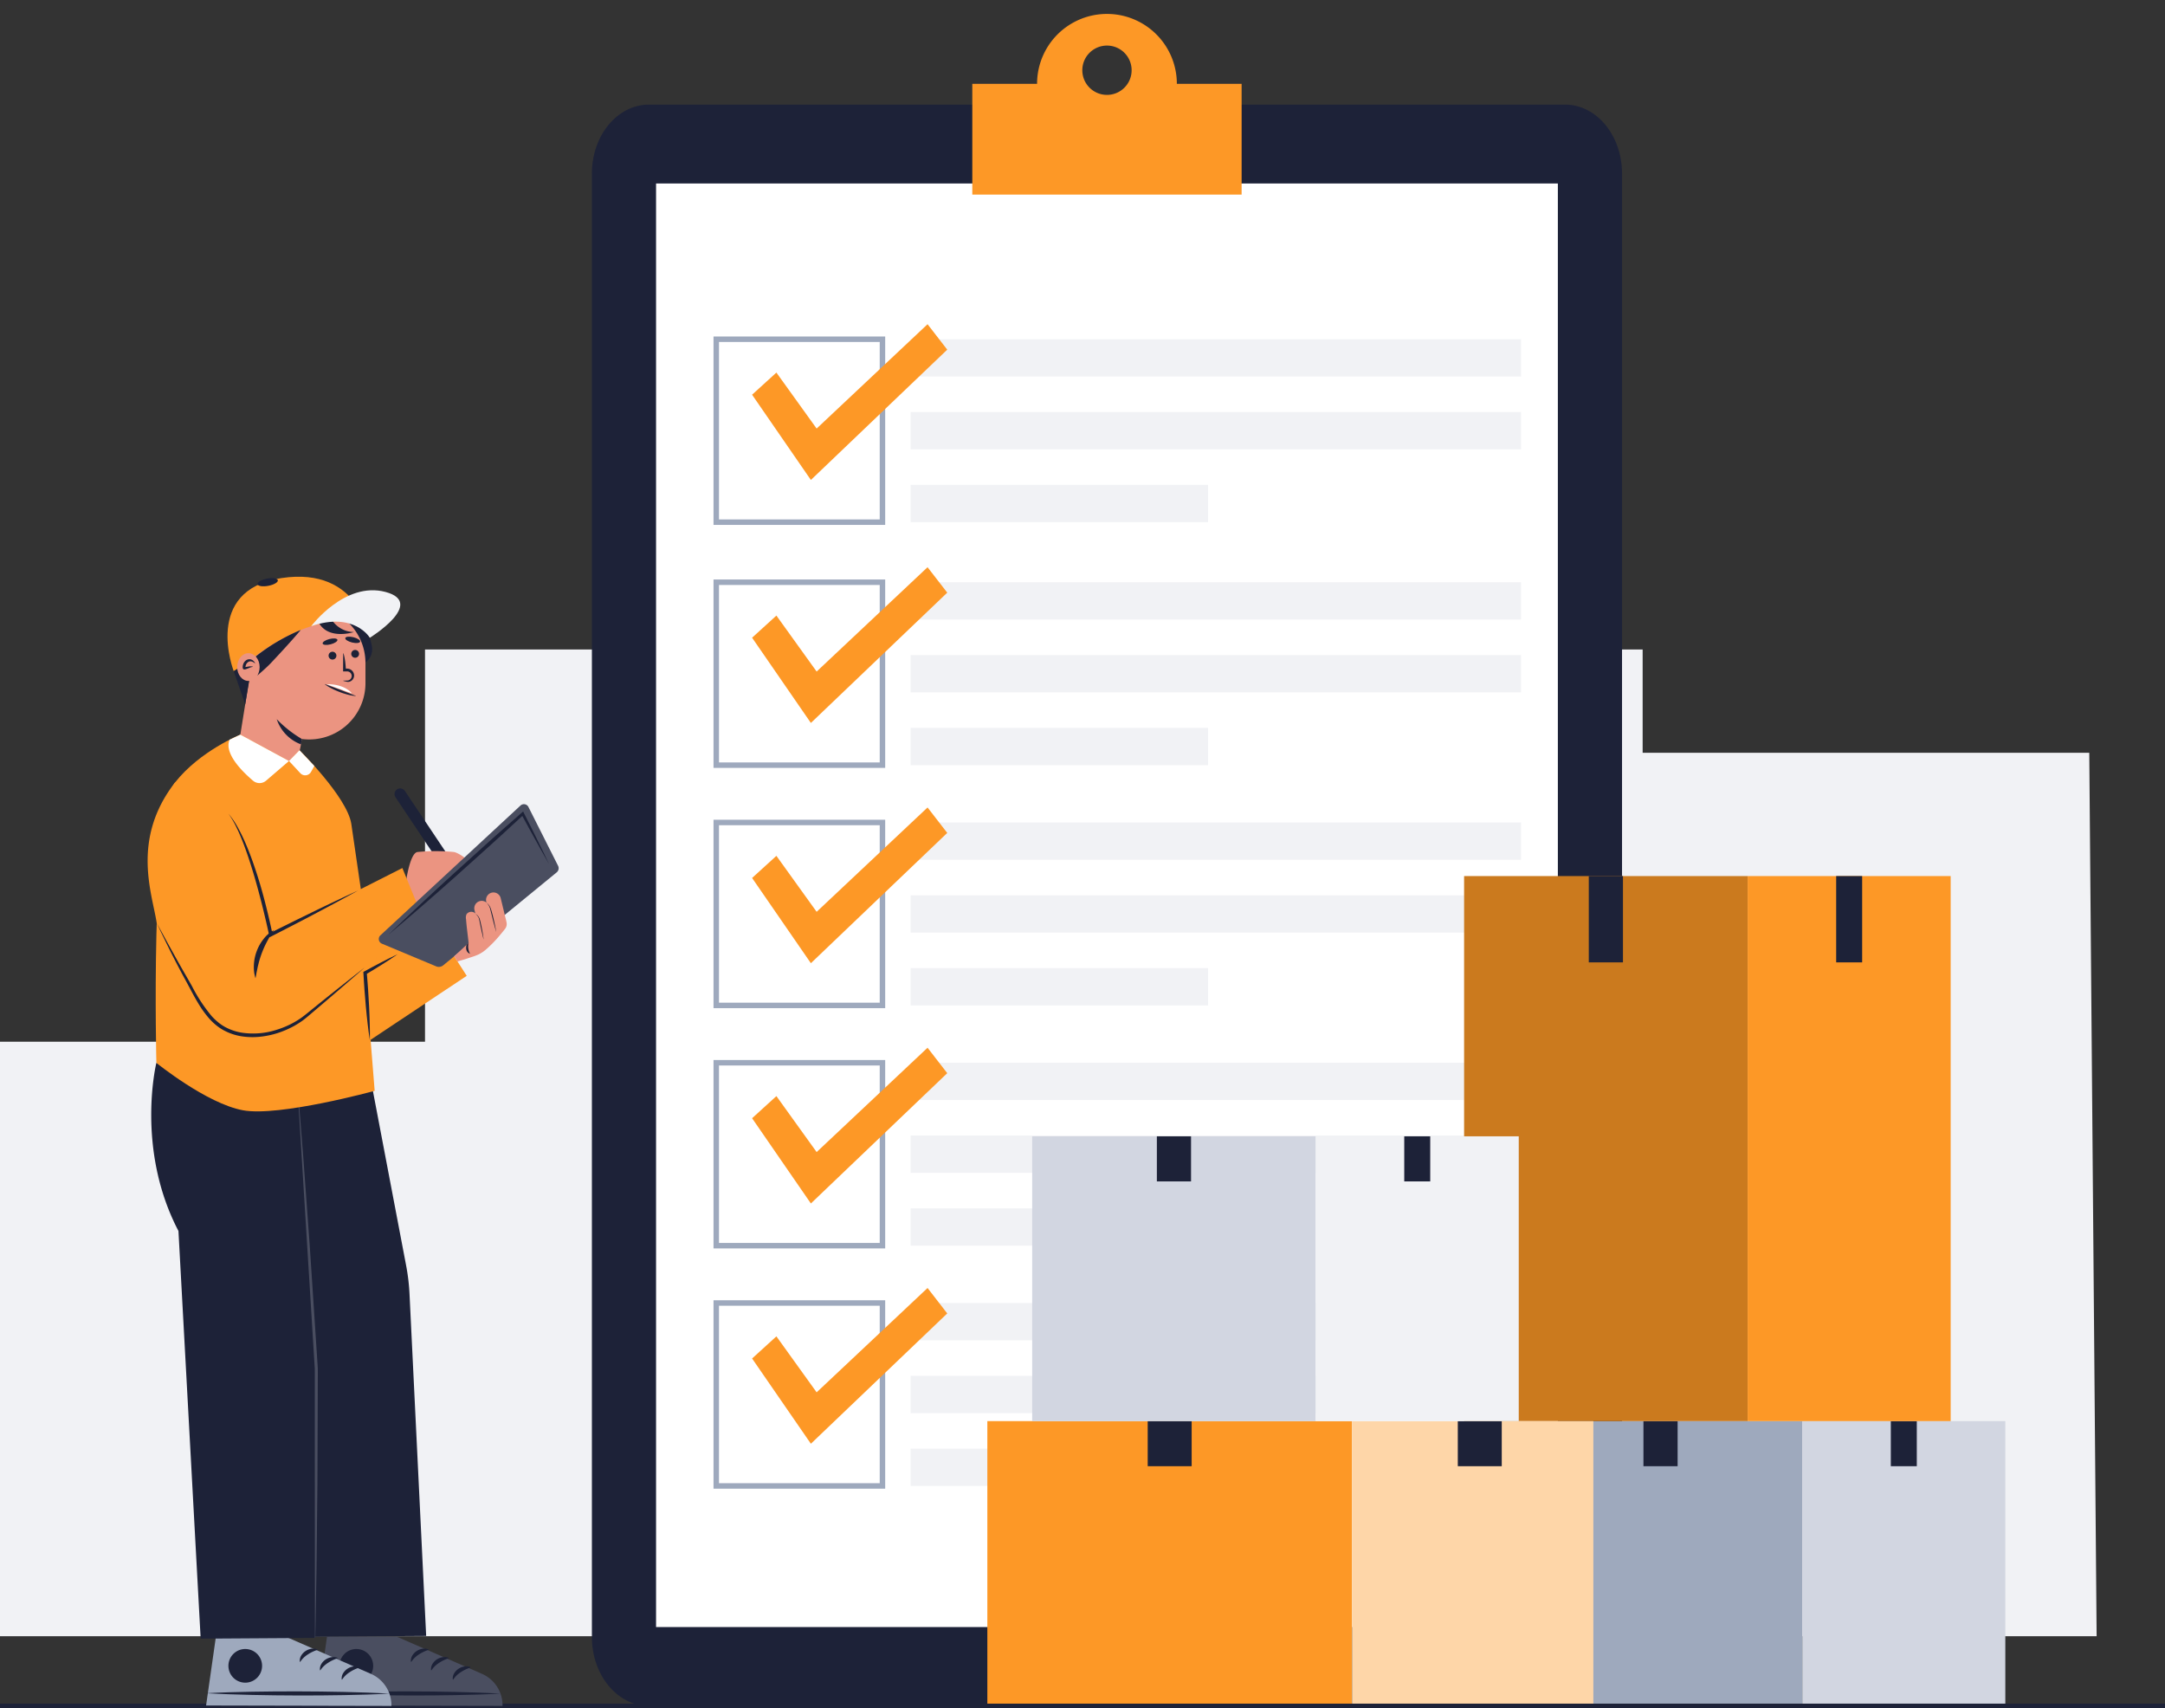 <svg xmlns="http://www.w3.org/2000/svg" xmlns:xlink="http://www.w3.org/1999/xlink" width="505" height="398.39" viewBox="0 0 505 398.39">
  <rect x="0" y="0" width="505" height="398.39" fill="#333333" stroke="none"/>
  <defs>
    <clipPath id="clip-path">
      <rect id="Rectángulo_405425" data-name="Rectángulo 405425" width="505" height="398.389" transform="translate(0 -68)" fill="none"/>
    </clipPath>
  </defs>
  <g id="Grupo_1178122" data-name="Grupo 1178122" transform="translate(-59 53.004)">
    <path id="Trazado_1034430" data-name="Trazado 1034430" d="M72.964,698.825V560.169H172.1V468.7H456.123v24.09H560.3l1.715,206.034Z" transform="translate(-13.964 -370.227)" fill="#f1f2f5"/>
    <g id="Grupo_1178121" data-name="Grupo 1178121" transform="translate(59 14.996)">
      <g id="Grupo_1178120" data-name="Grupo 1178120" clip-path="url(#clip-path)">
        <path id="Trazado_1034431" data-name="Trazado 1034431" d="M875.843,472.063H662.122c-7.335,0-13.282-7.19-13.282-16.059V114.665c0-8.869,5.946-16.059,13.282-16.059H875.843c7.335,0,13.282,7.19,13.282,16.059V456c0,8.869-5.946,16.059-13.282,16.059" transform="translate(-510.777 -142.206)" fill="#1d2238"/>
        <rect id="Rectángulo_405395" data-name="Rectángulo 405395" width="210.351" height="336.675" transform="translate(153.03 -25.209)" fill="#fff"/>
        <path id="Trazado_1034432" data-name="Trazado 1034432" d="M1113.562,16.129a16.3,16.3,0,0,0-32.605,0H1065.85V41.962h62.819V16.129Zm-16.3,2.581a5.751,5.751,0,1,1,5.751-5.751,5.751,5.751,0,0,1-5.751,5.751" transform="translate(-839.054 -64.579)" fill="#fd9826"/>
        <rect id="Rectángulo_405396" data-name="Rectángulo 405396" width="142.381" height="8.697" transform="translate(212.408 67.789)" fill="#f1f2f5"/>
        <rect id="Rectángulo_405428" data-name="Rectángulo 405428" width="142.381" height="8.697" transform="translate(212.408 11.116)" fill="#f1f2f5"/>
        <rect id="Rectángulo_405397" data-name="Rectángulo 405397" width="142.381" height="8.697" transform="translate(212.408 84.772)" fill="#f1f2f5"/>
        <rect id="Rectángulo_405427" data-name="Rectángulo 405427" width="142.381" height="8.697" transform="translate(212.408 28.099)" fill="#f1f2f5"/>
        <rect id="Rectángulo_405398" data-name="Rectángulo 405398" width="69.388" height="8.697" transform="translate(212.408 101.755)" fill="#f1f2f5"/>
        <rect id="Rectángulo_405426" data-name="Rectángulo 405426" width="69.388" height="8.697" transform="translate(212.408 45.082)" fill="#f1f2f5"/>
        <path id="Trazado_1034433" data-name="Trazado 1034433" d="M822.209,359.517H782.164v-43.94h40.045Zm-38.768-1.277h37.492V316.854H783.441Z" transform="translate(-615.732 -248.426)" fill="#9ea9bd"/>
        <path id="Trazado_1034490" data-name="Trazado 1034490" d="M822.209,359.517H782.164v-43.94h40.045Zm-38.768-1.277h37.492V316.854H783.441Z" transform="translate(-615.732 -305.099)" fill="#9ea9bd"/>
        <path id="Trazado_1034434" data-name="Trazado 1034434" d="M830.118,313.395l9.385,13.054,25.872-24.335,4.594,5.933-31.808,30.39-13.714-19.882Z" transform="translate(-649.018 -237.828)" fill="#fd9826"/>
        <path id="Trazado_1034489" data-name="Trazado 1034489" d="M830.118,313.395l9.385,13.054,25.872-24.335,4.594,5.933-31.808,30.39-13.714-19.882Z" transform="translate(-649.018 -294.501)" fill="#fd9826"/>
        <rect id="Rectángulo_405399" data-name="Rectángulo 405399" width="142.381" height="8.697" transform="translate(212.408 123.823)" fill="#f1f2f5"/>
        <rect id="Rectángulo_405400" data-name="Rectángulo 405400" width="142.381" height="8.697" transform="translate(212.408 140.806)" fill="#f1f2f5"/>
        <rect id="Rectángulo_405401" data-name="Rectángulo 405401" width="69.388" height="8.697" transform="translate(212.408 157.789)" fill="#f1f2f5"/>
        <path id="Trazado_1034435" data-name="Trazado 1034435" d="M822.209,622.854H782.164v-43.94h40.045Zm-38.768-1.277h37.492V580.191H783.441Z" transform="translate(-615.732 -455.729)" fill="#9ea9bd"/>
        <path id="Trazado_1034436" data-name="Trazado 1034436" d="M830.118,576.732l9.385,13.054,25.872-24.335,4.594,5.933-31.808,30.39-13.714-19.882Z" transform="translate(-649.018 -445.131)" fill="#fd9826"/>
        <rect id="Rectángulo_405402" data-name="Rectángulo 405402" width="142.381" height="8.697" transform="translate(212.408 179.857)" fill="#f1f2f5"/>
        <rect id="Rectángulo_405403" data-name="Rectángulo 405403" width="142.381" height="8.697" transform="translate(212.408 196.84)" fill="#f1f2f5"/>
        <rect id="Rectángulo_405404" data-name="Rectángulo 405404" width="69.388" height="8.697" transform="translate(212.408 213.824)" fill="#f1f2f5"/>
        <path id="Trazado_1034437" data-name="Trazado 1034437" d="M822.209,886.192H782.164V842.251h40.045Zm-38.768-1.277h37.492V843.528H783.441Z" transform="translate(-615.732 -663.032)" fill="#9ea9bd"/>
        <path id="Trazado_1034438" data-name="Trazado 1034438" d="M830.118,840.069l9.385,13.054,25.872-24.335,4.594,5.933-31.808,30.39L824.448,845.23Z" transform="translate(-649.018 -652.434)" fill="#fd9826"/>
        <rect id="Rectángulo_405405" data-name="Rectángulo 405405" width="142.381" height="8.697" transform="translate(212.408 235.891)" fill="#f1f2f5"/>
        <rect id="Rectángulo_405406" data-name="Rectángulo 405406" width="142.381" height="8.697" transform="translate(212.408 252.875)" fill="#f1f2f5"/>
        <rect id="Rectángulo_405407" data-name="Rectángulo 405407" width="69.388" height="8.697" transform="translate(212.408 269.858)" fill="#f1f2f5"/>
        <path id="Trazado_1034439" data-name="Trazado 1034439" d="M822.209,1149.528H782.164v-43.941h40.045Zm-38.768-1.277h37.492v-41.387H783.441Z" transform="translate(-615.732 -870.335)" fill="#9ea9bd"/>
        <path id="Trazado_1034440" data-name="Trazado 1034440" d="M830.118,1103.406l9.385,13.054,25.872-24.335,4.594,5.933-31.808,30.391-13.714-19.882Z" transform="translate(-649.018 -859.737)" fill="#fd9826"/>
        <rect id="Rectángulo_405408" data-name="Rectángulo 405408" width="66.14" height="66.421" transform="translate(354.258 263.436)" fill="#9ea9bd"/>
        <rect id="Rectángulo_405409" data-name="Rectángulo 405409" width="7.972" height="10.517" transform="translate(383.342 263.436)" fill="#1d2238"/>
        <rect id="Rectángulo_405410" data-name="Rectángulo 405410" width="47.356" height="66.421" transform="translate(420.398 263.436)" fill="#d2d6e1"/>
        <rect id="Rectángulo_405411" data-name="Rectángulo 405411" width="6.061" height="10.517" transform="translate(441.046 263.436)" fill="#1d2238"/>
        <rect id="Rectángulo_405412" data-name="Rectángulo 405412" width="66.14" height="127.117" transform="translate(341.511 136.319)" fill="#cb7a1e"/>
        <rect id="Rectángulo_405413" data-name="Rectángulo 405413" width="7.972" height="20.128" transform="translate(370.595 136.32)" fill="#1d2238"/>
        <rect id="Rectángulo_405414" data-name="Rectángulo 405414" width="47.356" height="127.117" transform="translate(407.651 136.319)" fill="#fd9826"/>
        <rect id="Rectángulo_405415" data-name="Rectángulo 405415" width="6.061" height="20.128" transform="translate(428.299 136.32)" fill="#1d2238"/>
        <rect id="Rectángulo_405416" data-name="Rectángulo 405416" width="85.064" height="66.421" transform="translate(230.305 263.436)" fill="#fd9826"/>
        <rect id="Rectángulo_405417" data-name="Rectángulo 405417" width="10.253" height="10.517" transform="translate(267.711 263.436)" fill="#1d2238"/>
        <rect id="Rectángulo_405418" data-name="Rectángulo 405418" width="56.289" height="66.421" transform="translate(315.37 263.436)" fill="#fed6a8"/>
        <rect id="Rectángulo_405419" data-name="Rectángulo 405419" width="10.253" height="10.517" transform="translate(340.042 263.436)" fill="#1d2238"/>
        <rect id="Rectángulo_405420" data-name="Rectángulo 405420" width="66.14" height="66.421" transform="translate(240.762 197.015)" fill="#d2d6e1"/>
        <rect id="Rectángulo_405421" data-name="Rectángulo 405421" width="7.972" height="10.517" transform="translate(269.846 197.015)" fill="#1d2238"/>
        <rect id="Rectángulo_405422" data-name="Rectángulo 405422" width="47.356" height="66.421" transform="translate(306.902 197.015)" fill="#f1f2f5"/>
        <rect id="Rectángulo_405423" data-name="Rectángulo 405423" width="6.061" height="10.517" transform="translate(327.55 197.015)" fill="#1d2238"/>
        <rect id="Rectángulo_405424" data-name="Rectángulo 405424" width="505" height="1.064" transform="translate(0 329.325)" fill="#1d2238"/>
        <path id="Trazado_1034441" data-name="Trazado 1034441" d="M446.638,562.709l-2.195,1.468-11.695-17.489a1.32,1.32,0,1,1,2.194-1.468Z" transform="translate(-340.491 -428.743)" fill="#1d2238"/>
        <path id="Trazado_1034442" data-name="Trazado 1034442" d="M444.4,621.357s.9-7.513,2.783-7.86a43.747,43.747,0,0,1,8.556,0c1.113.209,4.174,2.156,4.8,4.1l-11.9,11.547Z" transform="translate(-349.838 -482.786)" fill="#eb9481"/>
        <path id="Trazado_1034443" data-name="Trazado 1034443" d="M368.4,354.628a17.017,17.017,0,0,1,3.1,7.035,3.8,3.8,0,0,1-1.64,4.131l-8.07-11.165Z" transform="translate(-284.803 -279.168)" fill="#1d2238"/>
        <path id="Trazado_1034444" data-name="Trazado 1034444" d="M279.188,345.356h0a13.136,13.136,0,0,0-13.1,12.138l-.107-.017L263.143,375.2a7.156,7.156,0,0,0,5.933,8.2c3.9.625,6.9,1.734,8.2-5.933l.2-1.257a13.119,13.119,0,0,0,14.85-13.024v-4.692a13.139,13.139,0,0,0-13.139-13.138" transform="translate(-207.079 -271.869)" fill="#eb9481"/>
        <path id="Trazado_1034445" data-name="Trazado 1034445" d="M376.2,396.488a9.456,9.456,0,0,1,.248,1.032c.037.172.06.344.087.516s.055.344.072.516c.04.344.079.688.1,1.032l.035.516.012.516-.583-.583c.219,0,.439-.015.658-.01.112,0,.2,0,.389.016a1.822,1.822,0,0,1,.481.131,1.622,1.622,0,0,1,.965,1.567,1.6,1.6,0,0,1-.333.858,1.459,1.459,0,0,1-.728.481,1.319,1.319,0,0,1-.418.046,2.48,2.48,0,0,1-.357-.059c-.219-.05-.439-.1-.658-.172l-.009,0a.032.032,0,0,1,.009-.063l.658-.009c.109,0,.221,0,.324-.01a1.249,1.249,0,0,0,.3-.081,1.065,1.065,0,0,0,0-1.965,1.182,1.182,0,0,0-.3-.075c-.1-.007-.213,0-.322,0l-.658,0H376.1v-.063c.009-1.377.006-2.753.03-4.129a.032.032,0,0,1,.063-.009Z" transform="translate(-296.071 -312.095)" fill="#1d2238"/>
        <path id="Trazado_1034446" data-name="Trazado 1034446" d="M386.866,393.693a.912.912,0,1,1-.912-.912.912.912,0,0,1,.912.912" transform="translate(-303.111 -309.202)" fill="#1d2238"/>
        <path id="Trazado_1034447" data-name="Trazado 1034447" d="M363.862,432.482s-1.512-2.2-5.919-2.146Z" transform="translate(-281.778 -338.766)" fill="#fff"/>
        <path id="Trazado_1034448" data-name="Trazado 1034448" d="M378.492,378.565c-.082.34.624.8,1.578,1.033s1.794.143,1.876-.2-.624-.8-1.578-1.033-1.794-.143-1.876.2" transform="translate(-297.95 -297.754)" fill="#1d2238"/>
        <path id="Trazado_1034449" data-name="Trazado 1034449" d="M362.019,395.683a.912.912,0,1,1-.912-.912.912.912,0,0,1,.912.912" transform="translate(-283.551 -310.769)" fill="#1d2238"/>
        <path id="Trazado_1034450" data-name="Trazado 1034450" d="M353.672,381.369c.087.339.929.414,1.879.169s1.65-.719,1.562-1.057-.929-.414-1.879-.169-1.65.719-1.562,1.057" transform="translate(-278.41 -299.273)" fill="#1d2238"/>
        <path id="Trazado_1034451" data-name="Trazado 1034451" d="M363.242,433a10.592,10.592,0,0,1-1.926-.352c-.315-.074-.618-.181-.927-.271s-.606-.213-.908-.32c-.3-.122-.6-.238-.891-.366s-.588-.26-.873-.413a10.7,10.7,0,0,1-1.673-1.016l-.006,0a.026.026,0,0,1,.025-.046l3.608,1.345,3.589,1.394a.026.026,0,0,1-.012.051Z" transform="translate(-280.271 -338.668)" fill="#1d2238"/>
        <path id="Trazado_1034452" data-name="Trazado 1034452" d="M253.448,332.965s11.444-10.084,22.523-10.081c0,0,4.839-.213,6.627,3.885,0,0-2.132-16.737-20.631-13.916s-11.119,21.712-11.119,21.712Z" transform="translate(-196.327 -246.031)" fill="#fd9826"/>
        <path id="Trazado_1034453" data-name="Trazado 1034453" d="M290.771,370.864s-2.254,2.737-6.962,7.711c-1.164,1.23-3.182,2.932-3.182,2.932a8.6,8.6,0,0,0-.382-4.451,44.533,44.533,0,0,1,10.526-6.191" transform="translate(-220.613 -291.949)" fill="#1d2238"/>
        <path id="Trazado_1034454" data-name="Trazado 1034454" d="M352.557,360.023a6.239,6.239,0,0,0,5.141,2.8s-5.9,1.938-8.2-2.163Z" transform="translate(-275.129 -283.415)" fill="#1d2238"/>
        <path id="Trazado_1034455" data-name="Trazado 1034455" d="M259.773,407.9l-.872,5.14-2.678-7.727,4.492-2.91Z" transform="translate(-201.704 -316.775)" fill="#1d2238"/>
        <path id="Trazado_1034456" data-name="Trazado 1034456" d="M260.022,399.6c0,1.788,1.171,3.237,2.616,3.237s2.616-1.449,2.616-3.237-1.171-3.237-2.616-3.237-2.616,1.449-2.616,3.237" transform="translate(-204.693 -312.026)" fill="#eb9481"/>
        <path id="Trazado_1034457" data-name="Trazado 1034457" d="M268.87,403.939a1.969,1.969,0,0,0-.707-.405.965.965,0,0,0-.328-.049.876.876,0,0,0-.288.045,1.3,1.3,0,0,0-.75.8,1.8,1.8,0,0,0-.092.3c-.008.053-.022.1-.028.159l-.008.081-.008.058c0,.019,0,.013-.007.02s-.009-.012-.024-.037a.261.261,0,0,0-.163-.107c-.078,0,.043.035.152.02.234-.027.531-.091.83-.137a2.043,2.043,0,0,1,.949.038l.01,0a.032.032,0,0,1,.019.041.033.033,0,0,1-.029.021,2.565,2.565,0,0,0-.821.227c-.269.105-.533.226-.818.31a.88.88,0,0,1-.459.035.329.329,0,0,1-.2-.159.543.543,0,0,1-.062-.233,2.192,2.192,0,0,1,.142-.88,1.851,1.851,0,0,1,.506-.734A1.4,1.4,0,0,1,267.5,403a1.329,1.329,0,0,1,.857.231,1.737,1.737,0,0,1,.568.674.032.032,0,0,1-.048.039Z" transform="translate(-209.428 -317.246)" fill="#1d2238"/>
        <path id="Trazado_1034458" data-name="Trazado 1034458" d="M341.149,335.75s7.85-10.52,17.338-7.977-3.659,10.681-3.659,10.681-3.656-6.16-13.679-2.7" transform="translate(-268.558 -257.715)" fill="#f1f2f5"/>
        <path id="Trazado_1034459" data-name="Trazado 1034459" d="M287.027,314.566c.089.462-.9,1.042-2.207,1.295s-2.441.083-2.531-.379.9-1.042,2.207-1.295,2.441-.083,2.531.379" transform="translate(-222.218 -247.239)" fill="#1d2238"/>
        <path id="Trazado_1034460" data-name="Trazado 1034460" d="M309.2,473.31a27.767,27.767,0,0,1-5.85-4.609,9.413,9.413,0,0,0,5.649,5.866Z" transform="translate(-238.798 -368.968)" fill="#1d2238"/>
        <path id="Trazado_1034461" data-name="Trazado 1034461" d="M366.246,1474.141l19.885,8.67a8,8,0,0,1,4.8,7.484L347.7,1490.2l2.3-16.1Z" transform="translate(-273.714 -1160.438)" fill="#4a4e60"/>
        <path id="Trazado_1034462" data-name="Trazado 1034462" d="M347.728,1534.669c3.561.206,7.122.317,10.684.4,1.781.048,3.561.062,5.342.091l5.342.038,5.342-.013c1.781-.023,3.562-.028,5.342-.068,3.562-.062,7.124-.159,10.685-.35-3.561-.207-7.122-.319-10.684-.4-1.781-.048-3.561-.061-5.342-.091l-5.342-.037-5.342.015c-1.781.022-3.562.028-5.342.068-3.562.063-7.123.159-10.685.349" transform="translate(-273.737 -1207.774)" fill="#1d2238"/>
        <path id="Trazado_1034463" data-name="Trazado 1034463" d="M372.183,1491.727a3.926,3.926,0,1,0,3.935-3.918,3.927,3.927,0,0,0-3.935,3.918" transform="translate(-292.988 -1171.225)" fill="#1d2238"/>
        <path id="Trazado_1034464" data-name="Trazado 1034464" d="M500.421,1506.978a2.643,2.643,0,0,0-1.468-.138,3.465,3.465,0,0,0-1.306.519,3.3,3.3,0,0,0-1,1.031,2.294,2.294,0,0,0-.341,1.465l.083.048a5.222,5.222,0,0,1,.375-.505c.069-.079.129-.165.2-.24l.219-.225a6.418,6.418,0,0,1,.989-.774,8.489,8.489,0,0,1,1.1-.62q.286-.134.581-.249c.194-.082.394-.155.593-.218Z" transform="translate(-390.686 -1186.171)" fill="#1d2238"/>
        <path id="Trazado_1034465" data-name="Trazado 1034465" d="M476.572,1496.8a2.644,2.644,0,0,0-1.468-.138,3.465,3.465,0,0,0-1.306.519,3.3,3.3,0,0,0-1,1.031,2.3,2.3,0,0,0-.341,1.465l.083.048a5.158,5.158,0,0,1,.375-.505c.069-.08.129-.165.2-.24l.22-.225a6.4,6.4,0,0,1,.989-.775,8.533,8.533,0,0,1,1.1-.62q.286-.134.581-.249c.194-.082.393-.156.593-.218Z" transform="translate(-371.911 -1178.159)" fill="#1d2238"/>
        <path id="Trazado_1034466" data-name="Trazado 1034466" d="M454.5,1487.563a2.639,2.639,0,0,0-1.468-.138,3.461,3.461,0,0,0-1.306.519,3.3,3.3,0,0,0-1,1.031,2.294,2.294,0,0,0-.341,1.465l.083.048a5.155,5.155,0,0,1,.375-.505c.069-.079.129-.165.2-.24l.219-.225a6.422,6.422,0,0,1,.989-.774,8.484,8.484,0,0,1,1.1-.62c.191-.089.384-.173.581-.249s.394-.156.593-.218Z" transform="translate(-354.536 -1170.888)" fill="#1d2238"/>
        <path id="Trazado_1034467" data-name="Trazado 1034467" d="M244.465,1474.141l19.885,8.67a8,8,0,0,1,4.8,7.484l-43.234-.093,2.3-16.1Z" transform="translate(-177.846 -1160.438)" fill="#9ea9bd"/>
        <path id="Trazado_1034468" data-name="Trazado 1034468" d="M225.947,1534.669c3.561.206,7.122.317,10.684.4,1.781.048,3.561.062,5.342.091l5.342.038,5.342-.013c1.781-.023,3.562-.028,5.342-.068,3.562-.062,7.124-.159,10.686-.35-3.561-.207-7.123-.319-10.684-.4-1.781-.048-3.561-.061-5.342-.091l-5.342-.037-5.342.015c-1.781.022-3.562.028-5.342.068-3.562.063-7.123.159-10.685.349" transform="translate(-177.869 -1207.774)" fill="#1d2238"/>
        <path id="Trazado_1034469" data-name="Trazado 1034469" d="M250.4,1491.727a3.926,3.926,0,1,0,3.935-3.918,3.927,3.927,0,0,0-3.935,3.918" transform="translate(-197.12 -1171.225)" fill="#1d2238"/>
        <path id="Trazado_1034470" data-name="Trazado 1034470" d="M378.64,1506.978a2.643,2.643,0,0,0-1.468-.138,3.465,3.465,0,0,0-1.306.519,3.3,3.3,0,0,0-1,1.031,2.294,2.294,0,0,0-.341,1.465l.083.048a5.242,5.242,0,0,1,.375-.505c.069-.079.129-.165.2-.24l.219-.225a6.414,6.414,0,0,1,.989-.774,8.513,8.513,0,0,1,1.1-.62q.286-.134.581-.249c.194-.082.393-.155.593-.218Z" transform="translate(-294.818 -1186.171)" fill="#1d2238"/>
        <path id="Trazado_1034471" data-name="Trazado 1034471" d="M354.79,1496.8a2.644,2.644,0,0,0-1.468-.138,3.464,3.464,0,0,0-1.306.519,3.3,3.3,0,0,0-1,1.031,2.3,2.3,0,0,0-.341,1.465l.083.048a5.168,5.168,0,0,1,.375-.505c.069-.08.129-.165.2-.24l.22-.225a6.4,6.4,0,0,1,.989-.775,8.539,8.539,0,0,1,1.1-.62q.286-.134.581-.249c.194-.082.393-.156.593-.218Z" transform="translate(-276.043 -1178.159)" fill="#1d2238"/>
        <path id="Trazado_1034472" data-name="Trazado 1034472" d="M332.719,1487.563a2.639,2.639,0,0,0-1.468-.138,3.461,3.461,0,0,0-1.306.519,3.3,3.3,0,0,0-1,1.031,2.294,2.294,0,0,0-.341,1.465l.083.048a5.164,5.164,0,0,1,.375-.505c.069-.079.129-.165.2-.24l.219-.225a6.422,6.422,0,0,1,.989-.774,8.484,8.484,0,0,1,1.1-.62c.191-.089.385-.173.581-.249s.394-.156.593-.218Z" transform="translate(-258.668 -1170.888)" fill="#1d2238"/>
        <path id="Trazado_1034473" data-name="Trazado 1034473" d="M229.91,979.059l-3.883-79.733a48.243,48.243,0,0,0-.794-6.673l-8.25-43.334-50.007-3.91s-4.912,19.976,5.152,39.2l5.181,95.078,26.688-.17,0-.3Z" transform="translate(-130.503 -665.518)" fill="#1d2238"/>
        <path id="Trazado_1034474" data-name="Trazado 1034474" d="M326.277,876.053l.34,3.978.317,3.979.634,7.96,1.163,15.928.291,3.982.264,3.984.525,7.968,1.048,15.936.059,1c.017.332,0,.665.006,1l-.007,2-.014,3.993-.027,7.985-.028,7.985-.017,3.993-.042,3.993-.169,15.97-.136,7.984-.069,3.992-.091,3.991h-.072l-.018-31.928-.009-15.964,0-7.982,0-3.991v-2c0-.332.009-.665-.01-1l-.063-1-3.94-63.734Z" transform="translate(-256.794 -689.642)" fill="#4a4e60"/>
        <path id="Trazado_1034475" data-name="Trazado 1034475" d="M243.223,541.876l-6.854-10.667-15.829,4.285L216.4,507.124c-.041-.305-.078-.562-.112-.766-1.036-6.242-12.077-17.1-12.077-17.1l-2.438,2.511-11.35-6.147s-9.434,3.792-15.23,11.148-4.361,65.408-4.361,65.408,11.717,9.495,20.195,11.055,30.722-4.535,30.722-4.535-.384-4.872-.952-11.9Z" transform="translate(-134.355 -382.29)" fill="#fd9826"/>
        <path id="Trazado_1034476" data-name="Trazado 1034476" d="M264.6,491.771l-5.346,4.588a2.34,2.34,0,0,1-3.035.015c-2.468-2.091-6.848-6.391-5.472-9.576l2.5-1.174Z" transform="translate(-197.189 -382.29)" fill="#fff"/>
        <path id="Trazado_1034477" data-name="Trazado 1034477" d="M316.823,505.223l2.64,2.847a1.552,1.552,0,0,0,2.492-.3l.775-1.386-3.468-3.675Z" transform="translate(-249.408 -395.742)" fill="#fff"/>
        <path id="Trazado_1034478" data-name="Trazado 1034478" d="M180.705,545.313l9.867,28.206,30.69-15.54,4.857,11.909-27.313,22.6A16.5,16.5,0,0,1,175.03,589.6c-4.623-6.241-10.48-14.793-11.073-18.8-.994-6.709-6.058-19.493,4.283-32.785Z" transform="translate(-127.405 -423.534)" fill="#fd9826"/>
        <path id="Trazado_1034479" data-name="Trazado 1034479" d="M280.7,590.218q-2.492,1.387-5.006,2.733c-1.672.9-3.353,1.79-5.033,2.679s-3.363,1.771-5.053,2.639-3.374,1.75-5.069,2.608l-.48.243-.11-.53c-.254-1.218-.532-2.439-.819-3.654s-.576-2.433-.884-3.644c-.62-2.421-1.263-4.837-1.987-7.227s-1.5-4.767-2.4-7.094c-.456-1.161-.937-2.314-1.487-3.435a21.334,21.334,0,0,0-1.888-3.233,19.115,19.115,0,0,1,2.127,3.108c.611,1.1,1.172,2.229,1.676,3.382,1.019,2.3,1.875,4.669,2.66,7.057s1.476,4.8,2.1,7.237,1.206,4.873,1.707,7.342l-.591-.287c1.7-.857,3.4-1.693,5.1-2.537s3.413-1.671,5.12-2.507,3.422-1.654,5.14-2.466,3.438-1.622,5.168-2.412" transform="translate(-197.189 -450.524)" fill="#1d2238"/>
        <path id="Trazado_1034480" data-name="Trazado 1034480" d="M171.777,692.095l1.023,1.851,1.012,1.857q1.013,1.855,2.043,3.7c.683,1.232,1.369,2.462,2.07,3.682l1.055,1.829q.531.919,1.046,1.843a37.505,37.505,0,0,0,4.593,6.971,14.19,14.19,0,0,0,1.487,1.412c.258.224.54.413.814.612.288.18.571.368.873.523a12.118,12.118,0,0,0,3.855,1.295,17.8,17.8,0,0,0,8.156-.692,20.988,20.988,0,0,0,3.818-1.608q.909-.5,1.765-1.088c.568-.393,1.1-.826,1.654-1.273q3.285-2.662,6.593-5.3l3.318-2.622,1.66-1.31,1.669-1.3-1.588,1.4-1.6,1.385-3.2,2.769q-3.21,2.753-6.436,5.486c-.532.452-1.083.922-1.665,1.344a21.015,21.015,0,0,1-1.815,1.157,21.769,21.769,0,0,1-3.937,1.725,20.348,20.348,0,0,1-4.215.882,16.776,16.776,0,0,1-4.323-.119,12.954,12.954,0,0,1-4.114-1.405c-.324-.169-.628-.372-.937-.567-.3-.215-.6-.422-.872-.661a13.77,13.77,0,0,1-1.564-1.509,24.285,24.285,0,0,1-2.512-3.481c-.742-1.215-1.408-2.466-2.065-3.711q-.494-.935-1-1.858c-.34-.619-.679-1.238-1.008-1.862q-.992-1.87-1.95-3.756t-1.876-3.792l-.926-1.9Z" transform="translate(-135.226 -544.827)" fill="#1d2238"/>
        <path id="Trazado_1034481" data-name="Trazado 1034481" d="M278.6,711.1c-.076-.255-.135-.514-.192-.776a5.512,5.512,0,0,1-.134-.791,9.6,9.6,0,0,1-.042-1.608,10.393,10.393,0,0,1,.661-3.164,10.231,10.231,0,0,1,1.588-2.819,7.6,7.6,0,0,1,2.431-2.086,27.74,27.74,0,0,0-1.593,2.639,21.9,21.9,0,0,0-1.231,2.716,22.243,22.243,0,0,0-.865,2.855c-.141.487-.207.986-.325,1.49s-.163,1.017-.3,1.544" transform="translate(-219.01 -550.938)" fill="#1d2238"/>
        <path id="Trazado_1034482" data-name="Trazado 1034482" d="M428.617,599.678l-12.669-5.294a1.175,1.175,0,0,1-.345-1.946l32.68-30.27a1.175,1.175,0,0,1,1.848.333l6.917,13.724a1.25,1.25,0,0,1-.324,1.529L430.246,599.44a1.6,1.6,0,0,1-1.628.238" transform="translate(-326.872 -442.3)" fill="#4a4e60"/>
        <path id="Trazado_1034483" data-name="Trazado 1034483" d="M399.826,746.356c-.207-1.3-.375-2.605-.525-3.911q-.117-.979-.214-1.959c-.069-.653-.135-1.306-.191-1.96-.125-1.307-.224-2.616-.324-3.925-.055-.654-.087-1.31-.132-1.964s-.088-1.31-.118-1.965l-.012-.257.209-.114c.643-.349,1.281-.707,1.928-1.05s1.29-.692,1.943-1.024,1.3-.671,1.959-1,1.316-.646,1.983-.953q-.9.63-1.825,1.229c-.612.4-1.23.8-1.849,1.187s-1.244.772-1.866,1.159-1.254.755-1.88,1.133l.2-.37c.063.653.108,1.308.16,1.963s.107,1.308.145,1.964c.086,1.31.171,2.62.231,3.931.037.655.063,1.311.087,1.968s.049,1.312.063,1.969c.035,1.313.052,2.628.03,3.945" transform="translate(-313.556 -571.737)" fill="#1d2238"/>
        <path id="Trazado_1034484" data-name="Trazado 1034484" d="M510.068,665.429c-.049-.325-.141-.652-.22-.968-.164-.656-.319-1.313-.479-1.97l-.667-2.74a1.733,1.733,0,0,0-3.367.819l.064.262a1.731,1.731,0,0,0-2.8,1.728q.105.432.212.865a.526.526,0,0,0-.2-.216,1.37,1.37,0,0,0-1.86.318,1.915,1.915,0,0,0-.122,1.189c.135,1.84.4,3.68.6,5.515l-3.37,3.134.771,1.2c.7-.241,1.34-.377,2.036-.618.925-.32,1.874-.578,2.77-.976a7.971,7.971,0,0,0,1.92-1.275,28.348,28.348,0,0,0,3.128-3.216c.445-.522.884-1.052,1.3-1.6a1.83,1.83,0,0,0,.288-1.453" transform="translate(-391.921 -518.323)" fill="#eb9481"/>
        <path id="Trazado_1034485" data-name="Trazado 1034485" d="M511.576,713.9a3.5,3.5,0,0,0,.334,2.52s-1.251-.291-.814-2.073Z" transform="translate(-402.269 -561.99)" fill="#1d2238"/>
        <path id="Trazado_1034486" data-name="Trazado 1034486" d="M533.3,669.725a3.065,3.065,0,0,1,1.036,1.5c.187.583.334,1.173.485,1.763s.284,1.183.408,1.779l.183.894c.053.3.113.6.159.9-.093-.29-.173-.584-.26-.875l-.241-.88c-.161-.586-.307-1.176-.455-1.766l-.435-1.767a3.028,3.028,0,0,0-.337-.825,3.655,3.655,0,0,0-.542-.723" transform="translate(-419.822 -527.217)" fill="#1d2238"/>
        <path id="Trazado_1034487" data-name="Trazado 1034487" d="M521.112,681.926a2.28,2.28,0,0,1,1.02,1.257c.155.524.265,1.051.379,1.579s.211,1.059.3,1.592l.127.8c.034.268.075.535.1.8-.074-.26-.136-.523-.2-.785l-.185-.788c-.124-.526-.233-1.054-.344-1.581s-.214-1.058-.328-1.579a1.835,1.835,0,0,0-.324-.707,3.226,3.226,0,0,0-.539-.593" transform="translate(-410.227 -536.822)" fill="#1d2238"/>
        <path id="Trazado_1034488" data-name="Trazado 1034488" d="M425.866,598.589c1.256-1.229,2.533-2.434,3.8-3.646s2.553-2.412,3.833-3.614l3.86-3.584,3.882-3.56c2.6-2.361,5.2-4.722,7.818-7.059l1.961-1.757L453,573.623q1.969-1.748,3.952-3.482l.319-.278.185.368,1.5,2.974,1.483,2.981,1.463,2.991q.737,1.493,1.448,3-.83-1.444-1.641-2.9l-1.626-2.906-1.607-2.916-1.592-2.924.5.091q-1.927,1.795-3.872,3.57l-1.941,1.78-1.951,1.769c-2.6,2.364-5.215,4.7-7.832,7.044l-3.943,3.492-3.965,3.468c-1.328,1.149-2.652,2.3-3.992,3.438s-2.668,2.284-4.021,3.406" transform="translate(-335.248 -448.605)" fill="#1d2238"/>
      </g>
    </g>
  </g>
</svg>
